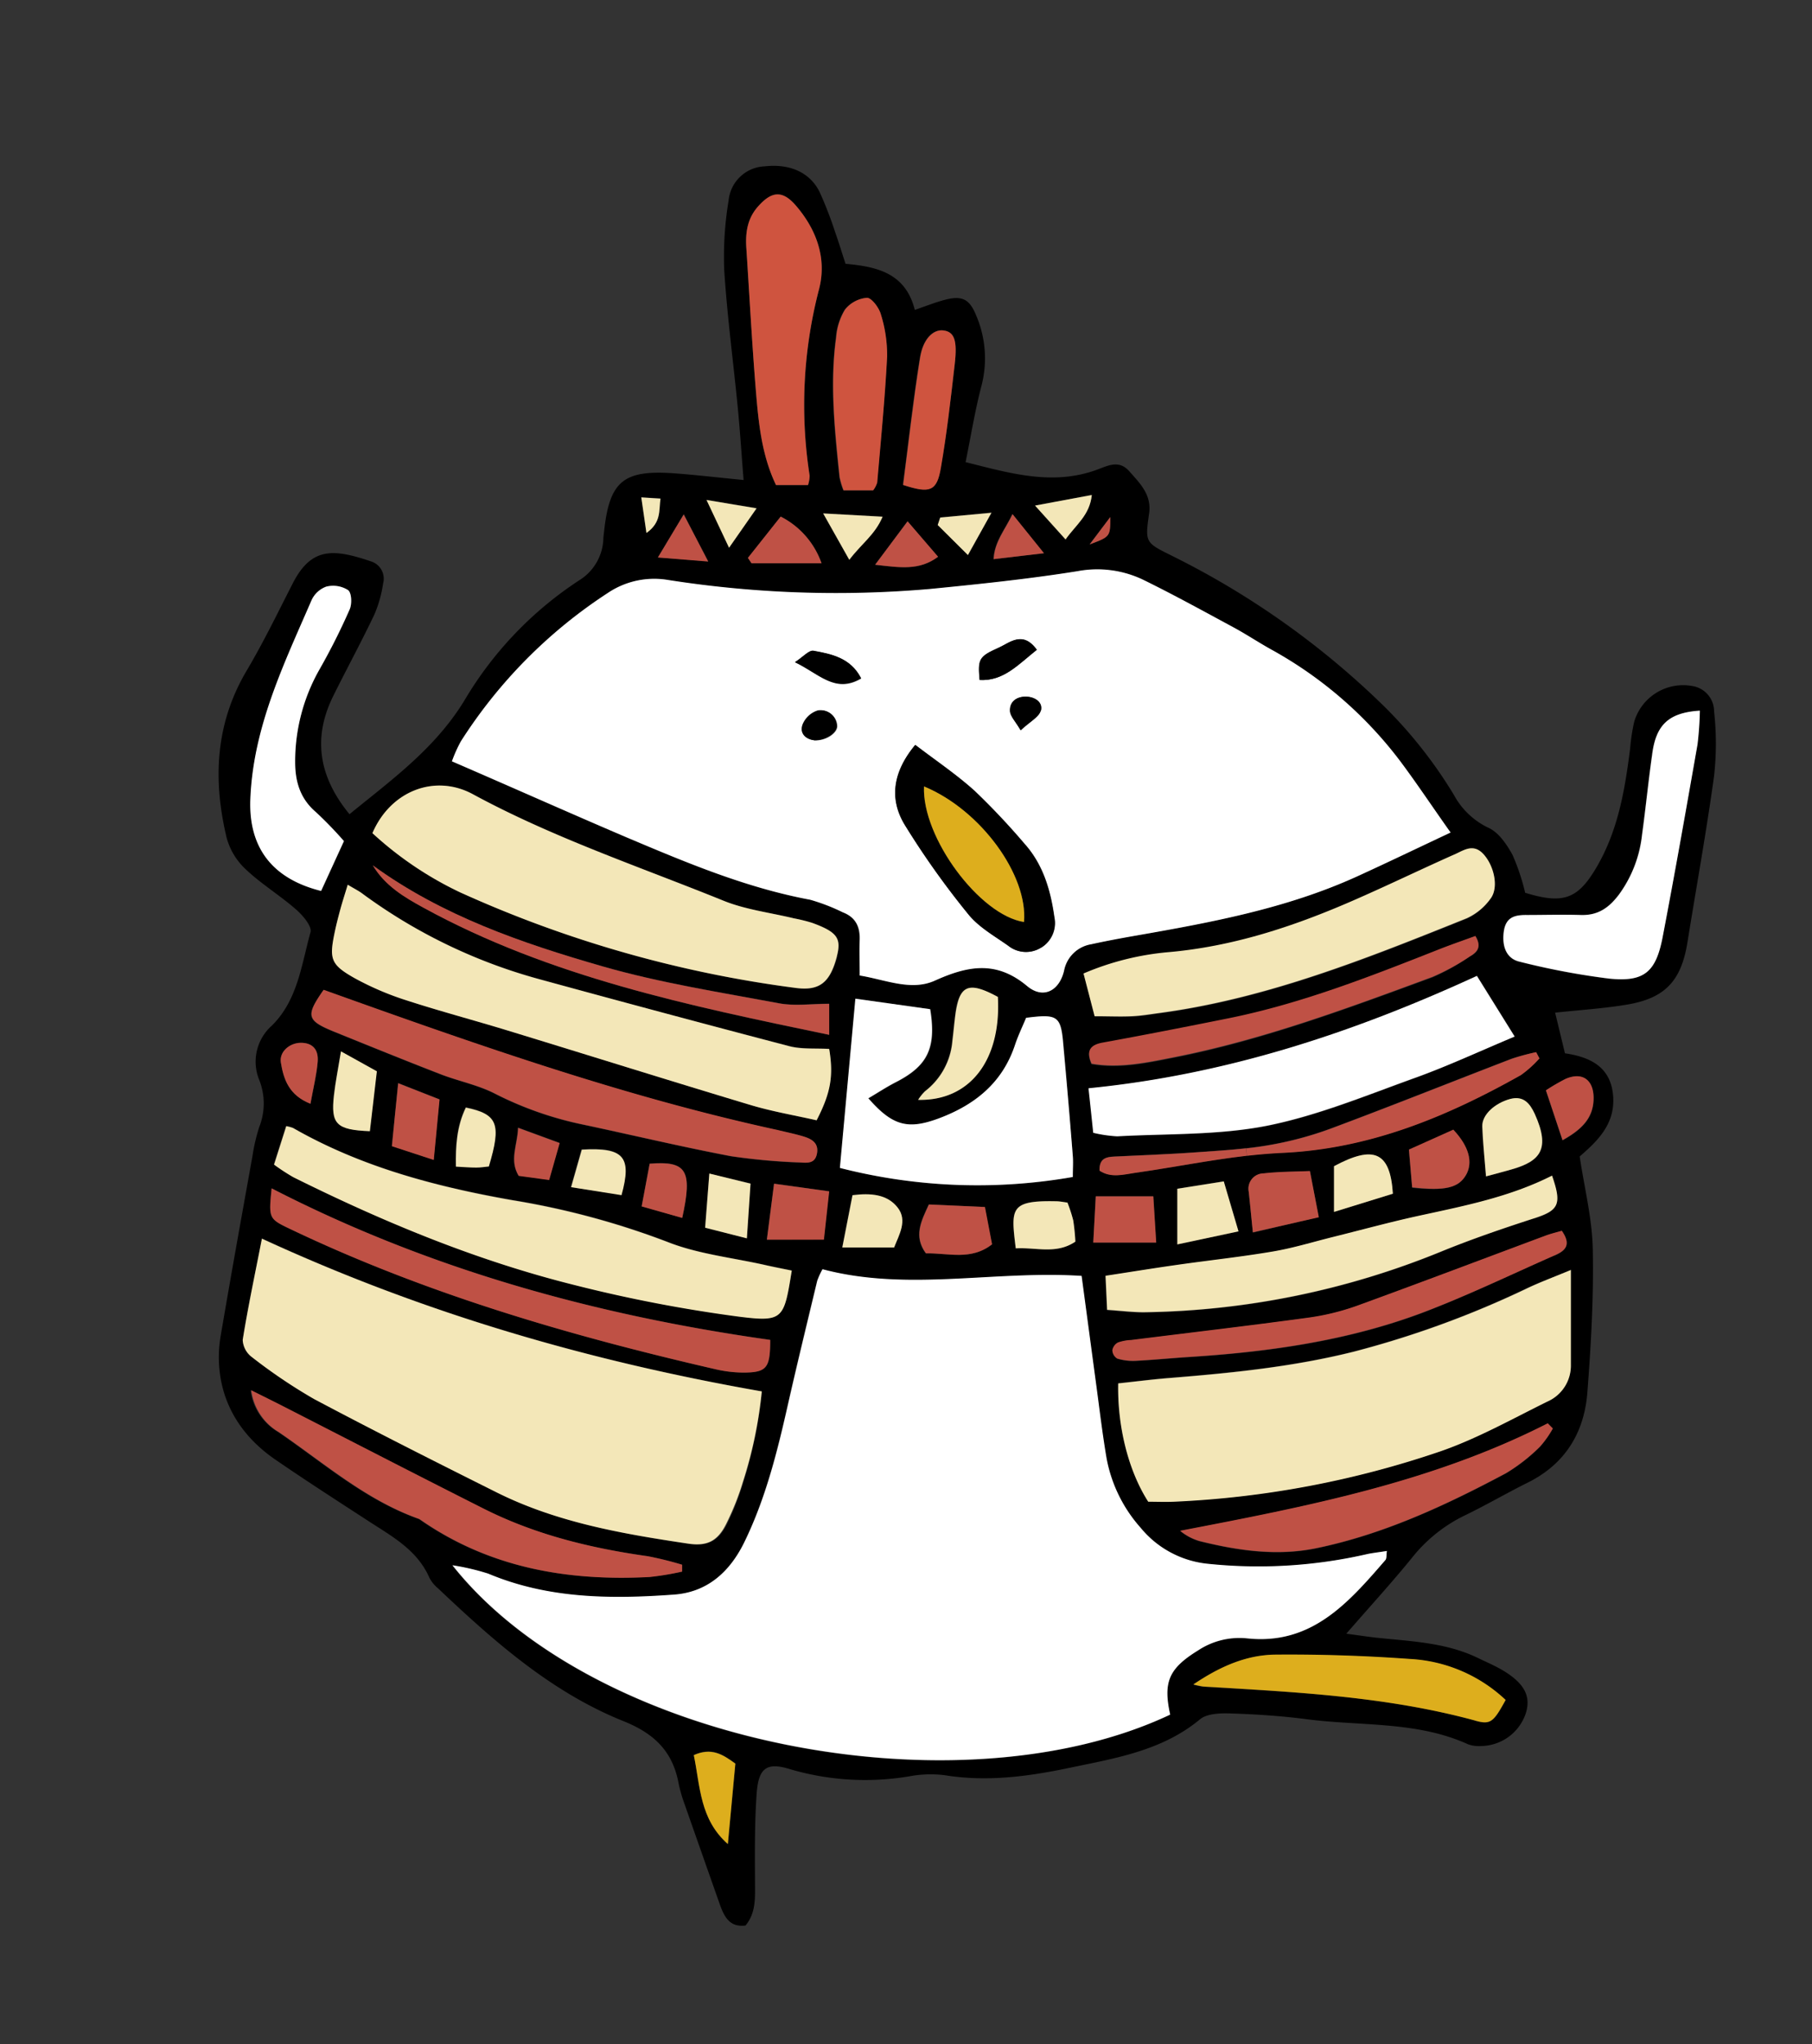 <svg id="圖層_1" data-name="圖層 1" xmlns="http://www.w3.org/2000/svg" viewBox="0 0 287.81 324.7"><rect x="0" y="0" width="287.81" height="324.7" fill="#333333" stroke="none"/><defs><style>.cls-1{fill:#fff;}.cls-2{fill:#bf5145;}.cls-3{fill:#f3e7b8;}.cls-4{fill:#ddae1d;}.cls-5{fill:#cf543f;}</style></defs><title>chks</title><path d="M272.26,113a46.73,46.73,0,0,1,0,10.21c-1.22,8.88-2.83,17.71-4.25,26.57-1,6-3.51,8.77-9.62,9.79-3.65.61-7.36.84-11.38,1.27l1.56,6.46c4.18.6,7.44,2.29,7.67,7.07.2,4.2-2.45,6.83-5.33,9.31.74,5,2,9.89,2.08,14.82.15,7.55-.28,15.13-.86,22.66-.49,6.37-3.52,11.37-9.46,14.32-3.32,1.65-6.54,3.53-9.87,5.15a24.08,24.08,0,0,0-8.34,6.56c-3.23,4-6.68,7.76-10.62,12.29,2.11.28,3.57.51,5,.66,5.39.56,10.86.76,15.87,3.18,1.41.68,2.87,1.3,4.2,2.11,3.23,2,4.25,4,3.47,6.6a7.59,7.59,0,0,1-7.06,5.29,5.3,5.3,0,0,1-2.11-.26c-8.19-3.73-17.1-2.87-25.69-4-4-.52-8-.78-12-.91-1.64-.06-3.76,0-4.88.9-6,5-13.38,6.19-20.63,7.71-6.59,1.39-13.22,2.3-20,1.19a18.41,18.41,0,0,0-5.55.18A42.2,42.2,0,0,1,125.49,281c-3.68-1.15-5-.22-5.3,3.79-.34,4.69-.29,9.42-.27,14.13,0,2.43.2,4.84-1.5,6.91-2.44.31-3.31-1.27-4-3.11q-2.85-8.08-5.68-16.16a22.67,22.67,0,0,1-.95-3.29c-.94-5.08-3.83-7.92-8.76-9.9-11.45-4.59-20.6-12.71-29.45-21.09a5.55,5.55,0,0,1-1.36-1.65c-1.89-4.36-5.79-6.51-9.5-8.91-5-3.25-10.08-6.52-15-9.9s-8.32-8.21-8.88-14.47a20,20,0,0,1,.2-5.11c1.63-9.57,3.35-19.12,5.07-28.67A28.56,28.56,0,0,1,41.18,179a10.16,10.16,0,0,0,0-7.46,7.65,7.65,0,0,1,2-8.64c4.11-4.05,4.7-9.67,6.14-14.83.26-.95-1.24-2.71-2.33-3.65-2.58-2.25-5.56-4.06-8-6.39a10.6,10.6,0,0,1-3-5c-2.19-9.18-1.8-18.09,3.19-26.51,2.69-4.54,5-9.33,7.39-14C49.52,86.87,53,87.15,59,89.19a2.88,2.88,0,0,1,1.85,3.49,19.72,19.72,0,0,1-1.38,4.91c-2.08,4.38-4.41,8.65-6.56,13-3.35,6.79-2.15,12.95,2.6,18.73,6.9-5.63,13.9-10.66,18.54-18.54A58.13,58.13,0,0,1,92.11,92.1a8.06,8.06,0,0,0,3.72-6.4c0-.43.08-.85.12-1.28.85-8,3.08-9.83,11.16-9.24,3.4.25,6.79.65,11,1.06-.35-4.34-.58-8-.94-11.65-.71-7.25-1.68-14.49-2.14-21.75a54.44,54.44,0,0,1,.7-11,6,6,0,0,1,5.76-5.42c3.93-.44,7.15.94,8.7,4.09a61.43,61.43,0,0,1,2.47,6.39c.57,1.6,1.06,3.23,1.64,5,4.93.45,9.53,1.43,11,7.32,1.74-.59,3.18-1.17,4.67-1.57,2.78-.75,4-.21,5.07,2.43a17.29,17.29,0,0,1,.82,11.32c-1,3.84-1.63,7.77-2.49,12,7.19,1.81,13.89,3.78,20.91,1.19,1.71-.63,3.47-1.59,5.1.27s3.57,3.69,3.14,6.69c-.66,4.6-.6,4.63,3.53,6.68a131.77,131.77,0,0,1,33.79,23.95,72.41,72.41,0,0,1,11.11,14.11,12.16,12.16,0,0,0,5.47,5.19c1.62.73,2.92,2.65,3.83,4.32a34.62,34.62,0,0,1,2,6c6.07,1.87,8.4,1,11.39-4.14,3.39-5.83,4.47-12.3,5.29-18.84a29.34,29.34,0,0,1,.65-4.22,8.11,8.11,0,0,1,9.33-5.62A4.09,4.09,0,0,1,272.26,113Zm-2.68,5.27a53,53,0,0,0,.37-5.36c-4.92.32-6.92,2.28-7.58,7-.6,4.23-1,8.48-1.6,12.71a19.65,19.65,0,0,1-3.65,9.46c-1.55,2.05-3.38,3.36-6.09,3.27s-5.7,0-8.55,0c-1.9,0-3.36.41-3.67,2.64s.42,4.29,2.5,4.77a116.28,116.28,0,0,0,14.23,2.69c5.56.57,7.43-1,8.5-6.59C266,138.66,267.79,128.44,269.59,118.23Zm-21.4,62.87c3-1.67,5-3.5,4.93-6.75,0-2.9-1.84-4.12-4.46-3a33.08,33.08,0,0,0-3.11,1.81Zm1.33,35.69V201.71c-2.84,1.18-5.09,2-7.25,3A152.74,152.74,0,0,1,215,214.66c-9.6,2.4-19.37,3.38-29.19,4.17-2.77.22-5.53.58-8.2.86-.13,7,1.67,14,4.77,18.79,1.24,0,2.66.06,4.08,0a151.51,151.51,0,0,0,42.33-8c5.89-2,11.41-5.14,17-7.91A6.23,6.23,0,0,0,249.51,216.78Zm-2.65-17.37c1.55-.68,2.89-1.54,1.21-3.94-.93.27-1.74.46-2.51.75-10,3.73-20,7.52-30,11.16a38.47,38.47,0,0,1-7.87,1.91c-9.32,1.27-18.66,2.37-28,3.53a7.24,7.24,0,0,0-2.09.39,1.74,1.74,0,0,0-.9,1.23,1.62,1.62,0,0,0,.77,1.32,8.63,8.63,0,0,0,2.9.36c2.84-.15,5.68-.43,8.53-.61,12.56-.8,25-2.54,36.83-6.95C232.9,205.89,239.83,202.51,246.86,199.42Zm-.21,27.46-.81-.82c-18.37,9.37-38.34,13.23-58.39,17.07a8.62,8.62,0,0,0,3.07,1.63c6.13,1.53,12.38,2.42,18.62,1.12,10.69-2.22,20.5-6.8,30.07-11.9a28.41,28.41,0,0,0,5.38-4.2A16.08,16.08,0,0,0,246.65,226.87Zm-3-33.36c3.92-1.27,4.46-2.19,2.86-6.79-6.68,3.39-13.94,4.81-21.17,6.38-4.59,1-9.13,2.25-13.69,3.38-3.17.79-6.31,1.75-9.53,2.3-5.06.86-10.17,1.41-15.26,2.13-3.75.53-7.48,1.14-11.28,1.72.09,2,.16,3.39.25,5.41,2.18.15,4,.41,5.84.38a129.24,129.24,0,0,0,47.1-9.59C233.66,196.85,238.65,195.14,243.66,193.52Zm.86-25.43-.52-1a36.54,36.54,0,0,0-3.86,1c-9.6,3.69-19.14,7.51-28.76,11.1a55.36,55.36,0,0,1-9.88,2.64c-1.18.21-2.38.36-3.58.5-2.63.29-5.29.45-7.93.64-4.13.3-8.28.44-12.41.65-1.43.07-3,0-2.93,2.26,1.81,1.21,3.77.62,5.71.34,5.9-.85,11.79-2,17.7-2.71,1.87-.21,3.75-.38,5.62-.46,13.87-.65,26.1-5.73,37.9-12.36A17.57,17.57,0,0,0,244.52,168.09Zm-4.2,17.58c4.3-1.28,6-3.17,3.45-8.76-.75-1.65-1.73-2.94-3.88-2.37-2.5.66-4.52,2.51-4.45,4.39.09,2.51.37,5,.59,7.91C237.65,186.4,239,186.06,240.32,185.66Zm.31-21.06-6-9.64c-19.9,9.18-40,15.73-61.63,17.86.28,2.66.51,4.86.75,7.07a21.05,21.05,0,0,0,3.81.56c8-.44,16.09-.15,23.84-1.69,8-1.59,15.77-4.83,23.53-7.62C230.08,169.27,235.11,166.92,240.63,164.61Zm-3.84-21.93c1.31-1.81.49-5.3-1.24-7.1s-3.2-.42-4.67.24c-5.34,2.38-10.59,4.92-15.95,7.26-9.44,4.12-19.13,7.32-29.5,8.2a43.91,43.91,0,0,0-13.28,3.37c.6,2.28,1.12,4.31,1.76,6.78,2.26,0,4.11.06,6,0,1.42-.06,2.83-.31,4.24-.5,17.13-2.29,33-8.69,48.86-15.05A9.47,9.47,0,0,0,236.78,142.68Zm-2.55,130.57c2.54.69,3,.27,4.92-3.26a24,24,0,0,0-15.2-6.5c-7.09-.51-14.22-.76-21.33-.69-4.6,0-8.79,1.84-13.08,4.74a15.57,15.57,0,0,0,1.55.33C205.59,268.74,220.1,269.41,234.23,273.25Zm-.67-121.4c1-.59,1.88-1.41.78-3.19-1.72.63-3.55,1.26-5.34,2-11.14,4.4-22.27,8.81-34.08,11.17-6.56,1.32-13.14,2.6-19.73,3.81-2,.37-2.75,1.24-1.84,3.35,4.39.77,8.73-.16,13-1,14.18-2.78,27.67-7.83,41.18-12.79A35.33,35.33,0,0,0,233.56,151.85Zm-.72,34.8c1.17-2,.49-4.56-2-7.22l-7.05,3.2.51,6C229.5,189.2,231.69,188.66,232.84,186.65Zm-2.47-54.42c-2.88-4.11-5.32-7.79-8-11.33a64.91,64.91,0,0,0-20.6-17.8c-2-1.11-3.89-2.38-5.89-3.46-4.76-2.57-9.51-5.2-14.37-7.57a16.87,16.87,0,0,0-10.4-1.35c-7.75,1.24-15.57,2.05-23.38,2.82a172.28,172.28,0,0,1-41.87-1.46,13.2,13.2,0,0,0-9.37,2.11A78.39,78.39,0,0,0,73.2,117.76a22.28,22.28,0,0,0-1.42,3.17c9.45,4.12,18.58,8.16,27.75,12.08,9.45,4,18.93,8,29.13,9.89a31.16,31.16,0,0,1,5.18,2c2,.77,2.75,2.3,2.67,4.38-.07,1.81,0,3.63,0,5.65,4.14.68,8.17,2.51,11.93.82,5.24-2.36,9.76-3.25,14.67.86,2.54,2.12,5.1.78,5.86-2.42a5.25,5.25,0,0,1,4.3-4.22c2.37-.52,4.75-1,7.14-1.38,12-2.08,23.9-4.3,35.05-9.37C220.36,137,225.21,134.65,230.37,132.22ZM220,247.82c.23-.27.15-.79.27-1.48-1.1.18-2.06.29-3,.5a77.29,77.29,0,0,1-25.52,1.57,15.83,15.83,0,0,1-10.63-5.72,22.82,22.82,0,0,1-5.4-11c-.7-3.93-1.14-7.91-1.67-11.86-.76-5.63-1.51-11.27-2.3-17.14-13.91-.89-27.61,2.54-41.15-1.06a12,12,0,0,0-.84,1.84c-1.6,6.66-3.23,13.31-4.73,20-1.67,7.39-3.52,14.71-6.87,21.56-2.29,4.67-5.84,7.9-11.15,8.28-10,.73-20,.67-29.51-3.33a37.45,37.45,0,0,0-5.68-1.33c22.51,28.46,80.45,39.55,114,23.72-1.15-5.16-.2-7.34,4.42-10.19a11.9,11.9,0,0,1,7.73-1.93C208.29,261.35,214.17,254.59,220,247.82Zm-8.13-55.33,9.35-2.89c-.42-6.71-3.05-7.75-9.35-4.37Zm-2.42.81L208.06,186c-2.6.13-5,.14-7.33.41a2.43,2.43,0,0,0-2.39,2.9c.23,2.08.43,4.17.66,6.47Zm-12.76,2.28-2.34-7.94L187,188.81v8.84Zm-23.06,1.78h10c-.18-2.81-.32-5.13-.46-7.34h-9.14C173.91,192.67,173.78,195,173.65,197.36Zm-.57-110.89c3.27-1.23,3.27-1.23,3.28-4.35Zm-3.83-.79c1.7-2.39,3.83-3.85,4.17-7.06l-9,1.69Zm1.56,111.53a33.49,33.49,0,0,0-.34-3.37,23.44,23.44,0,0,0-.92-2.84c-.67-.08-1.23-.19-1.79-.21-7.45-.16-7.18,1.18-6.42,7.48C164.63,198.09,167.75,199.27,170.81,197.2Zm-.39-10.26c0-1.39.06-2.36,0-3.33-.46-5.83-1-11.65-1.43-17.48-.4-4.77-.84-5.11-5.92-4.46-.59,1.42-1.28,2.84-1.77,4.32-2,6.06-6.42,9.55-12.2,11.69-4.82,1.78-7.27,1.15-11.09-3.23,1.5-.89,2.9-1.81,4.39-2.57,5-2.56,6.44-5.39,5.43-11.58l-11.88-1.67c-.84,9.21-1.64,17.94-2.46,26.88A87.85,87.85,0,0,0,170.41,186.95Zm-4.62-99.08-5-6.21c-1.21,2.55-2.84,4.31-3,7.15Zm-20,86.82c8.21.21,13.23-6.28,12.67-16.35-4.76-2.58-6.19-1.89-6.8,3.16-.15,1.27-.27,2.54-.43,3.81a11.21,11.21,0,0,1-4.34,8A7.44,7.44,0,0,0,145.83,174.69Zm11.75,22.94c-.37-1.93-.73-3.81-1.13-5.92l-8.9-.4c-1.22,2.66-2.46,5-.47,7.76C150.63,199,154.23,200.26,157.58,197.63ZM153.74,88.15l3.74-6.72-8.14.76-.4,1.19Zm-2.1-30.29c.45-3.85-.08-5.16-1.78-5.38s-3.28,1.35-3.78,4.46C145,63.63,144.27,70.38,143.4,77c4.32,1.4,5.41,1,6-2.72C150.39,68.86,151,63.36,151.64,57.87ZM149,88.43l-4.86-5.63L139,89.7C143,90.15,146,90.66,149,88.43Zm-7,109.71c.79-2,2.16-4.28.57-6.33s-4.34-2.33-7.18-2l-1.62,8.3ZM140.89,56.64a21.64,21.64,0,0,0-1-6.73c-.29-1.05-1.47-2.61-2.23-2.6a5,5,0,0,0-3.5,1.88,10,10,0,0,0-1.4,4.41c-1,7.42-.21,14.81.55,22.19a12,12,0,0,0,.63,2.1h4.71a4.15,4.15,0,0,0,.64-1.24C139.88,70,140.54,63.32,140.89,56.64Zm-6,32.27c1.94-2.57,4.08-4,5.29-6.85l-9.43-.52Zm-1.95,63c.75-2.88.05-3.87-3.92-5.33a25.93,25.93,0,0,0-2.88-.71c-3.74-.91-7.65-1.37-11.18-2.8-13.34-5.41-27-10-39.76-16.89-6.05-3.29-13.14-.6-16,6.16a55.86,55.86,0,0,0,13.9,9.39,187.43,187.43,0,0,0,53.3,15.19C130.17,157.42,131.87,156.1,133,151.91Zm-3.26,26c2.3-4.43,2.7-7.13,2-11.33-2.18-.13-4.33.07-6.29-.44Q105.54,161,85.73,155.53a85.14,85.14,0,0,1-28-13.49c-.66-.48-1.4-.87-2.48-1.53-.51,1.68-.86,2.76-1.16,3.86s-.66,2.48-.92,3.74c-.88,4.23-.63,5.11,3.26,7.29a46.38,46.38,0,0,0,8.22,3.5c5.29,1.72,10.67,3.14,16,4.77,12.83,3.92,25.62,7.95,38.47,11.8C122.6,176.54,126.24,177.15,129.7,177.94Zm2-13.58v-4.92c-2.85,0-5.48.39-7.95-.07-9.38-1.76-18.88-3.24-28-5.86-12.84-3.69-25.53-8-36.52-16.06,1.93,3.24,5,5.05,8.11,6.77C87.39,155.19,109.47,159.74,131.71,164.37Zm-.85,32.54.84-7.67L122.94,188l-1.14,8.89ZM119.37,89.47h11.12A13.2,13.2,0,0,0,124,82.05l-5.18,6.56Zm10.74-43.61c1.22-4.82-.39-9.34-3.63-13.14-2.11-2.48-3.82-2.44-6,0-1.78,1.95-2.11,4.25-1.93,6.77.52,7.4.88,14.81,1.48,22.2.43,5.23.9,10.49,3.23,15.36h5.08a5.25,5.25,0,0,0,.26-1.48A72.83,72.83,0,0,1,130.11,45.86Zm-.34,137.32c.28-1.66-.89-2.3-2.16-2.68s-2.76-.69-4.16-1c-24.56-5.35-48.16-13.7-72.08-22.26-2.88,4.14-2.72,4.86,1.75,6.68,5.55,2.24,11.09,4.5,16.67,6.66,2.91,1.13,6.07,1.74,8.82,3.16a55.65,55.65,0,0,0,14.07,4.92c7.8,1.65,15.56,3.5,23.39,5a99.26,99.26,0,0,0,11,1C128.26,184.71,129.51,184.73,129.77,183.18ZM118.25,218c3.54-.05,4.09-.76,4.08-5.19-27.44-3.87-54-11.11-79.2-24.07-.48,4.86-.47,4.83,3.14,6.55,21.5,10.24,44.2,16.85,67.32,22.17A20,20,0,0,0,118.25,218Zm7.51-16.22c-1.46-.3-2.69-.54-3.92-.81-5.28-1.19-10.8-1.75-15.77-3.73a125.74,125.74,0,0,0-24.75-6.67c-12.17-2.14-24-5.26-34.8-11.46a5.32,5.32,0,0,0-1.09-.29l-1.94,6.1a32.71,32.71,0,0,0,3.06,2c14.36,7.12,29.13,13.26,44.71,17.14a226.77,226.77,0,0,0,26,5C124.45,210,124.52,209.46,125.76,201.78Zm-7.68,33.62A69.2,69.2,0,0,0,121,221c-27.4-4.83-53.64-12.4-79.39-24.3-1.14,5.8-2.23,10.92-3.05,16.08A3.62,3.62,0,0,0,40,215.54,84.52,84.52,0,0,0,50,222.22c9.57,5.1,19.25,10,29,14.83s20,6.59,30.46,8.15c3.14.47,4.81-.54,6.17-3.44A41.93,41.93,0,0,0,118.08,235.4Zm.55-38.75c.22-3.23.39-5.86.58-8.69l-6.56-1.53L112,195ZM115.8,87l4.37-6.29-7.95-1.3Zm-.19,205.86c.4-4.29.8-8.59,1.19-12.77-2.05-1.5-3.8-2.59-6.6-1.35C111.22,283.73,111.14,288.95,115.61,292.89Zm-3.12-203.7-3.89-7.48-4.08,6.84Zm-4.13,104.26c1.66-7.55.72-9.08-5.17-8.61-.39,2.09-.8,4.25-1.27,6.78Zm-.06,56.18,0-1.09a54,54,0,0,0-5.51-1.35c-9.09-1.28-17.91-3.44-26.14-7.59-10.68-5.4-21.31-10.89-32-16.34-1.36-.69-2.73-1.36-4.86-2.43a9,9,0,0,0,4.33,6.62c7.25,4.95,13.91,10.87,22.39,13.84,11,7.71,23.44,9.9,36.56,9.2A45.3,45.3,0,0,0,108.31,249.62Zm-5.63-165c2.39-1.71,2-3.53,2.23-5.46L101.86,79Zm-4,105.16c1.65-6.12.36-7.6-6.31-7.22l-1.72,6Zm-11.48-2.39c.59-2.05,1.11-3.87,1.67-5.87l-6.6-2.42c-.11,2.85-1.41,5.11.09,7.63Zm-9.58-2.16c2-6.75,1.42-8.29-3.65-9.35-1.43,2.93-1.64,6-1.57,9.38,1.29.07,2.26.15,3.23.15C76.34,185.45,77,185.33,77.65,185.27Zm-8.74-1c.34-3.56.62-6.47.92-9.61L63.23,172c-.34,3.56-.64,6.62-1,10Zm-10.15-4.58,1.11-9.51L54.15,167c-.45,2.77-.88,4.86-1.12,7C52.53,178.55,53.42,179.45,58.75,179.66ZM55.54,96.79c.39-.87.32-2.62-.25-3.06a4.43,4.43,0,0,0-3.45-.54,4.12,4.12,0,0,0-2.33,2.18c-4.4,10.17-9.27,20.15-9.71,31.6-.29,7.42,3.28,12.59,11.24,14.55l3.6-7.92A62.69,62.69,0,0,0,50.19,129c-2.53-2.12-3.35-4.83-3.31-8a29.58,29.58,0,0,1,3.87-14.7A102.54,102.54,0,0,0,55.54,96.79Zm-5.08,71.84c.16-2-.88-3-2.66-3s-3.47,1.42-3.18,3.15c.43,2.63,1.24,5.17,4.7,6.54C49.77,172.77,50.29,170.71,50.46,168.63Z"/><path class="cls-1" d="M270,112.87a53,53,0,0,1-.37,5.36c-1.79,10.21-3.59,20.43-5.54,30.61-1.07,5.57-2.94,7.16-8.5,6.59a116.28,116.28,0,0,1-14.23-2.69c-2.08-.48-2.82-2.42-2.5-4.77s1.78-2.66,3.67-2.64c2.85,0,5.71-.09,8.55,0s4.54-1.22,6.09-3.27a19.65,19.65,0,0,0,3.65-9.46c.58-4.23,1-8.49,1.6-12.71C263,115.15,265,113.19,270,112.87Z"/><path class="cls-2" d="M253.12,174.34c0,3.25-1.94,5.08-4.93,6.75l-2.64-7.92a33.08,33.08,0,0,1,3.11-1.81C251.28,170.22,253.09,171.44,253.12,174.34Z"/><path class="cls-3" d="M249.51,201.71v15.07a6.23,6.23,0,0,1-3.72,5.83c-5.62,2.77-11.14,5.88-17,7.91a151.51,151.51,0,0,1-42.33,8c-1.42.06-2.84,0-4.08,0-3.1-4.82-4.91-11.83-4.77-18.79,2.66-.28,5.43-.64,8.2-.86,9.82-.79,19.59-1.77,29.19-4.17a152.74,152.74,0,0,0,27.29-9.94C244.42,203.72,246.67,202.89,249.51,201.71Z"/><path class="cls-2" d="M248.07,195.48c1.68,2.4.34,3.26-1.21,3.94-7,3.09-14,6.47-21.15,9.15-11.84,4.4-24.26,6.15-36.83,6.95-2.84.18-5.68.47-8.53.61a8.63,8.63,0,0,1-2.9-.36,1.62,1.62,0,0,1-.77-1.32,1.74,1.74,0,0,1,.9-1.23,7.24,7.24,0,0,1,2.09-.39c9.33-1.17,18.67-2.26,28-3.53a38.47,38.47,0,0,0,7.87-1.91c10-3.64,20-7.43,30-11.16C246.33,195.94,247.14,195.75,248.07,195.48Z"/><path class="cls-2" d="M245.84,226.06l.81.82a16.08,16.08,0,0,1-2.06,2.9,28.41,28.41,0,0,1-5.38,4.2c-9.57,5.1-19.38,9.68-30.07,11.9-6.24,1.3-12.48.41-18.62-1.12a8.62,8.62,0,0,1-3.07-1.63C207.5,239.28,227.47,235.43,245.84,226.06Z"/><path class="cls-3" d="M246.52,186.72c1.6,4.6,1.06,5.52-2.86,6.79-5,1.62-10,3.33-14.87,5.32a129.24,129.24,0,0,1-47.1,9.59c-1.82,0-3.66-.23-5.84-.38-.09-2-.16-3.43-.25-5.41,3.81-.58,7.54-1.19,11.28-1.72,5.08-.73,10.2-1.27,15.26-2.13,3.22-.54,6.36-1.51,9.53-2.3,4.56-1.13,9.1-2.38,13.69-3.38C232.58,191.53,239.84,190.11,246.52,186.72Z"/><path class="cls-2" d="M244,167.11l.52,1a17.57,17.57,0,0,1-2.94,2.65c-11.8,6.64-24,11.72-37.9,12.36-1.87.09-3.75.25-5.62.46l-.13-1.18c1.2-.13,2.39-.29,3.58-.5a55.36,55.36,0,0,0,9.88-2.64c9.63-3.59,19.17-7.41,28.76-11.1A36.54,36.54,0,0,1,244,167.11Z"/><path class="cls-3" d="M243.77,176.91c2.53,5.59.85,7.47-3.45,8.76-1.33.4-2.67.73-4.29,1.17-.22-2.89-.5-5.39-.59-7.91-.07-1.88,2-3.73,4.45-4.39C242,174,243,175.26,243.77,176.91Z"/><path class="cls-1" d="M234.58,155l6,9.64c-5.52,2.31-10.55,4.66-15.76,6.53-7.76,2.79-15.49,6-23.53,7.62-7.76,1.54-15.88,1.25-23.84,1.69a21.05,21.05,0,0,1-3.81-.56c-.23-2.21-.46-4.41-.75-7.07C194.6,170.7,214.68,164.15,234.58,155Z"/><path class="cls-3" d="M235.55,135.58c1.73,1.8,2.55,5.29,1.24,7.1a9.47,9.47,0,0,1-3.83,3.17c-15.86,6.37-31.73,12.76-48.86,15.05-1.41.19-2.82.43-4.24.5-1.84.09-3.69,0-6,0-.64-2.47-1.17-4.5-1.76-6.78a43.91,43.91,0,0,1,13.28-3.37c10.37-.88,20.06-4.08,29.5-8.2,5.35-2.33,10.61-4.88,15.95-7.26C232.35,135.17,233.9,133.87,235.55,135.58Z"/><path class="cls-4" d="M239.15,270c-1.95,3.53-2.38,4-4.92,3.26-14.13-3.84-28.64-4.51-43.13-5.39a15.57,15.57,0,0,1-1.55-.33c4.28-2.9,8.48-4.7,13.08-4.74,7.11-.06,14.24.18,21.33.69A24,24,0,0,1,239.15,270Z"/><path class="cls-2" d="M234.34,148.66c1.1,1.78.19,2.6-.78,3.19a35.33,35.33,0,0,1-6,3.29c-13.51,5-27,10-41.18,12.79-4.3.85-8.64,1.78-13,1-.91-2.11-.18-3,1.84-3.35,6.59-1.2,13.17-2.49,19.73-3.81,11.8-2.36,22.93-6.77,34.08-11.17C230.8,149.92,232.62,149.29,234.34,148.66Z"/><path class="cls-2" d="M230.84,179.42c2.5,2.66,3.17,5.19,2,7.22s-3.34,2.55-8.54,1.94l-.51-6Z"/><path class="cls-1" d="M222.41,120.9c2.64,3.53,5.08,7.22,8,11.33-5.17,2.43-10,4.76-14.91,7-11.16,5.07-23.09,7.28-35.05,9.37-2.39.42-4.77.86-7.14,1.38a5.25,5.25,0,0,0-4.3,4.22c-.77,3.2-3.32,4.54-5.86,2.42-4.91-4.11-9.43-3.22-14.67-.86-3.76,1.69-7.79-.14-11.93-.82,0-2-.06-3.84,0-5.65.08-2.08-.63-3.6-2.67-4.38a31.16,31.16,0,0,0-5.18-2C118.46,141,109,137,99.53,133c-9.18-3.92-18.3-8-27.75-12.08a22.28,22.28,0,0,1,1.42-3.17A78.39,78.39,0,0,1,96.53,94.19a13.2,13.2,0,0,1,9.37-2.11,172.28,172.28,0,0,0,41.87,1.46c7.81-.77,15.63-1.58,23.38-2.82a16.87,16.87,0,0,1,10.4,1.35c4.86,2.38,9.61,5,14.37,7.57,2,1.08,3.91,2.35,5.89,3.46A64.91,64.91,0,0,1,222.41,120.9Zm-57,29.61a4.57,4.57,0,0,0,2.08-4.82c-.6-4.28-1.78-8.37-4.75-11.68a112.58,112.58,0,0,0-7.91-8.39c-2.91-2.63-6.2-4.83-9.43-7.31-3.53,4.26-4.17,8.55-1.67,12.68a132.17,132.17,0,0,0,10.11,14.22c1.64,2,4.14,3.44,6.34,5A4.51,4.51,0,0,0,165.36,150.51Zm-.05-37.65c.33-1.35-1-2.21-2.43-2.21s-2.54.82-2.48,2.27c0,.85.88,1.65,1.69,3.08C163.58,114.62,165.06,113.89,165.31,112.86Zm-.64-9.64c-2.26-3.13-4.29-1.12-6.11-.32-3.12,1.38-3.27,1.82-3,5.1C159.39,108.18,161.7,105.59,164.67,103.22Zm-38.4,2c3.8,1.81,6.35,5,10.48,2.55-1.64-3.22-4.64-3.85-7.55-4.37C128.51,103.23,127.6,104.31,126.27,105.18Zm3,12.38c1.9.1,3.83-1.23,3.66-2.42a2.58,2.58,0,0,0-3-2.31,3.87,3.87,0,0,0-2.46,2.3C127,116.52,128.07,117.39,129.23,117.55Z"/><path class="cls-1" d="M220.29,246.34c-.11.69,0,1.21-.27,1.48-5.86,6.77-11.73,13.53-22,12.39a11.9,11.9,0,0,0-7.73,1.93c-4.62,2.85-5.57,5-4.42,10.19-33.53,15.83-91.47,4.74-114-23.72a37.45,37.45,0,0,1,5.68,1.33c9.52,4,19.49,4.06,29.51,3.33,5.3-.38,8.86-3.62,11.15-8.28,3.35-6.85,5.2-14.17,6.87-21.56,1.51-6.68,3.13-13.32,4.73-20a12,12,0,0,1,.84-1.84c13.53,3.59,27.23.16,41.15,1.06.79,5.87,1.54,11.51,2.3,17.14.54,4,1,7.93,1.67,11.86a22.82,22.82,0,0,0,5.4,11,15.83,15.83,0,0,0,10.63,5.72,77.29,77.29,0,0,0,25.52-1.57C218.23,246.63,219.19,246.52,220.29,246.34Z"/><path class="cls-3" d="M221.24,189.6l-9.35,2.89v-7.26C218.19,181.85,220.82,182.9,221.24,189.6Z"/><path class="cls-2" d="M208.06,186l1.42,7.34L199,195.73c-.24-2.3-.43-4.39-.66-6.47a2.43,2.43,0,0,1,2.39-2.9C203.07,186.09,205.45,186.09,208.06,186Z"/><path class="cls-2" d="M197.92,182.39l.13,1.18c-5.91.68-11.79,1.87-17.7,2.71-1.94.28-3.89.87-5.71-.34-.07-2.3,1.5-2.19,2.93-2.26,4.14-.21,8.28-.35,12.41-.65C192.63,182.84,195.29,182.68,197.92,182.39Z"/><path class="cls-3" d="M194.38,187.64l2.34,7.94L187,197.65v-8.84Z"/><path class="cls-2" d="M183.65,197.36h-10c.13-2.38.26-4.69.4-7.34h9.14C183.33,192.24,183.48,194.55,183.65,197.36Z"/><path class="cls-2" d="M176.36,82.12c0,3.12,0,3.12-3.28,4.35Z"/><path class="cls-3" d="M173.42,78.62c-.33,3.21-2.47,4.67-4.17,7.06L164.4,80.3Z"/><path class="cls-3" d="M170.47,193.84a33.49,33.49,0,0,1,.34,3.37c-3.05,2.06-6.18.88-9.47,1.07-.76-6.3-1-7.64,6.42-7.48.56,0,1.12.12,1.79.21A23.44,23.44,0,0,1,170.47,193.84Z"/><path class="cls-1" d="M170.4,183.61c.08,1,0,1.94,0,3.33a87.85,87.85,0,0,1-37-1.44c.82-8.94,1.62-17.67,2.46-26.88l11.88,1.67c1,6.19-.42,9-5.43,11.58-1.49.76-2.89,1.69-4.39,2.57,3.82,4.38,6.27,5,11.09,3.23,5.78-2.14,10.18-5.63,12.2-11.69.49-1.48,1.18-2.9,1.77-4.32,5.09-.65,5.53-.32,5.92,4.46C169.45,172,169.94,177.79,170.4,183.61Z"/><path d="M167.44,145.69a4.57,4.57,0,0,1-2.08,4.82,4.51,4.51,0,0,1-5.23-.3c-2.21-1.56-4.7-2.95-6.34-5A132.17,132.17,0,0,1,143.69,131c-2.5-4.13-1.87-8.43,1.67-12.68,3.23,2.47,6.52,4.68,9.43,7.31a112.58,112.58,0,0,1,7.91,8.39C165.66,137.32,166.84,141.41,167.44,145.69Zm-4.8.76c.65-7.44-6.88-17.81-15.88-21.53C146.41,133,155.62,145.38,162.64,146.45Z"/><path d="M162.88,110.65c1.44,0,2.77.86,2.43,2.21-.26,1-1.73,1.76-3.21,3.13-.82-1.42-1.66-2.23-1.69-3.08C160.34,111.47,161.42,110.65,162.88,110.65Z"/><path class="cls-2" d="M160.83,81.66l5,6.21-8,.94C158,86,159.62,84.21,160.83,81.66Z"/><path class="cls-4" d="M146.77,124.91c9,3.72,16.53,14.09,15.88,21.53C155.62,145.38,146.41,133,146.77,124.91Z"/><path d="M158.56,102.9c1.82-.81,3.86-2.81,6.11.32-3,2.37-5.28,5-9.08,4.78C155.29,104.72,155.44,104.28,158.56,102.9Z"/><path class="cls-3" d="M158.5,158.34c.56,10.07-4.46,16.56-12.67,16.35a7.44,7.44,0,0,1,1.11-1.37,11.21,11.21,0,0,0,4.34-8c.16-1.27.27-2.54.43-3.81C152.32,156.45,153.74,155.76,158.5,158.34Z"/><path class="cls-2" d="M156.45,191.71c.4,2.1.76,4,1.13,5.92-3.35,2.63-6.95,1.37-10.5,1.44-2-2.73-.75-5.1.47-7.76Z"/><path class="cls-3" d="M157.48,81.44l-3.74,6.72-4.8-4.77.4-1.19Z"/><path class="cls-5" d="M149.86,52.49c1.71.22,2.23,1.53,1.78,5.38-.63,5.49-1.25,11-2.19,16.44-.64,3.74-1.73,4.12-6,2.72.87-6.65,1.61-13.39,2.68-20.08C146.57,53.84,148.25,52.28,149.86,52.49Z"/><path class="cls-2" d="M144.16,82.8,149,88.43c-3,2.23-6,1.72-10,1.27Z"/><path class="cls-3" d="M142.59,191.81c1.59,2.05.22,4.29-.57,6.33h-8.23l1.62-8.3C138.25,189.47,140.92,189.65,142.59,191.81Z"/><path class="cls-5" d="M139.91,49.91a21.64,21.64,0,0,1,1,6.73c-.35,6.68-1,13.35-1.57,20a4.15,4.15,0,0,1-.64,1.24H134a12,12,0,0,1-.63-2.1c-.76-7.38-1.57-14.77-.55-22.19a10,10,0,0,1,1.4-4.41,5,5,0,0,1,3.5-1.88C138.44,47.3,139.62,48.86,139.91,49.91Z"/><path class="cls-3" d="M140.19,82.07c-1.21,2.88-3.35,4.28-5.29,6.85l-4.15-7.37Z"/><path d="M136.75,107.72c-4.14,2.42-6.68-.74-10.48-2.55,1.33-.87,2.24-1.95,2.94-1.82C132.12,103.88,135.12,104.5,136.75,107.72Z"/><path class="cls-3" d="M129,146.58c4,1.46,4.66,2.45,3.92,5.33-1.09,4.19-2.78,5.51-6.57,5a187.43,187.43,0,0,1-53.3-15.19,55.86,55.86,0,0,1-13.9-9.39c2.9-6.77,10-9.45,16-6.16,12.72,6.9,26.41,11.48,39.76,16.89,3.53,1.43,7.44,1.89,11.18,2.8A25.93,25.93,0,0,1,129,146.58Z"/><path d="M132.89,115.14c.17,1.18-1.76,2.52-3.66,2.42-1.17-.16-2.25-1-1.78-2.43a3.87,3.87,0,0,1,2.46-2.3A2.58,2.58,0,0,1,132.89,115.14Z"/><path class="cls-3" d="M131.71,166.61c.69,4.2.29,6.9-2,11.33-3.46-.79-7.1-1.4-10.61-2.46-12.84-3.86-25.64-7.88-38.47-11.8-5.32-1.63-10.7-3.05-16-4.77a46.38,46.38,0,0,1-8.22-3.5c-3.89-2.18-4.14-3.06-3.26-7.29.26-1.26.58-2.5.92-3.74s.65-2.18,1.16-3.86c1.08.66,1.82,1,2.48,1.53a85.14,85.14,0,0,0,28,13.49q19.81,5.42,39.69,10.64C127.38,166.68,129.53,166.48,131.71,166.61Z"/><path class="cls-2" d="M131.71,159.44v4.92c-22.24-4.62-44.32-9.18-64.39-20.15-3.14-1.71-6.18-3.52-8.11-6.77,11,8,23.69,12.37,36.52,16.06,9.15,2.63,18.64,4.11,28,5.86C126.23,159.84,128.86,159.44,131.71,159.44Z"/><path class="cls-2" d="M131.71,189.23l-.84,7.67h-9.06l1.14-8.89Z"/><path class="cls-2" d="M130.49,89.47H119.37l-.58-.86L124,82.05A13.2,13.2,0,0,1,130.49,89.47Z"/><path class="cls-5" d="M126.48,32.73c3.24,3.8,4.85,8.32,3.63,13.14a72.83,72.83,0,0,0-1.51,29.69,5.25,5.25,0,0,1-.26,1.48h-5.08c-2.34-4.87-2.8-10.13-3.23-15.36-.6-7.39-1-14.8-1.48-22.2-.18-2.52.15-4.83,1.93-6.77C122.66,30.29,124.36,30.24,126.48,32.73Z"/><path class="cls-2" d="M127.61,180.5c1.27.39,2.45,1,2.16,2.68s-1.51,1.53-2.66,1.45a99.26,99.26,0,0,1-11-1c-7.83-1.48-15.59-3.34-23.39-5a55.65,55.65,0,0,1-14.07-4.92c-2.75-1.42-5.91-2-8.82-3.16-5.58-2.16-11.12-4.41-16.67-6.66-4.47-1.81-4.64-2.54-1.75-6.68,23.91,8.56,47.52,16.92,72.08,22.26C124.85,179.81,126.25,180.09,127.61,180.5Z"/><path class="cls-2" d="M122.34,212.82c0,4.43-.54,5.14-4.08,5.19a20,20,0,0,1-4.65-.54c-23.12-5.32-45.82-11.93-67.32-22.17-3.61-1.72-3.63-1.69-3.14-6.55C68.33,201.71,94.89,208.94,122.34,212.82Z"/><path class="cls-3" d="M121.84,201c1.22.27,2.45.51,3.92.81-1.24,7.68-1.3,8.22-8.46,7.31a226.77,226.77,0,0,1-26-5c-15.58-3.88-30.35-10-44.71-17.14a32.71,32.71,0,0,1-3.06-2l1.94-6.1a5.32,5.32,0,0,1,1.09.29c10.82,6.19,22.63,9.31,34.8,11.46a125.74,125.74,0,0,1,24.75,6.67C111,199.22,116.57,199.78,121.84,201Z"/><path class="cls-3" d="M121,221a69.2,69.2,0,0,1-3,14.37,41.93,41.93,0,0,1-2.51,6.37c-1.36,2.9-3,3.91-6.17,3.44-10.46-1.56-20.88-3.36-30.46-8.15s-19.39-9.73-29-14.83A84.52,84.52,0,0,1,40,215.54a3.62,3.62,0,0,1-1.45-2.72c.83-5.17,1.92-10.28,3.05-16.08C67.4,208.63,93.63,216.2,121,221Z"/><path class="cls-3" d="M119.21,188c-.19,2.83-.36,5.45-.58,8.69L112,195l.67-8.61Z"/><path class="cls-3" d="M120.17,80.74,115.8,87l-3.58-7.59Z"/><path class="cls-4" d="M116.8,280.12c-.39,4.18-.79,8.48-1.19,12.77-4.47-3.94-4.38-9.16-5.41-14.12C113,277.53,114.75,278.62,116.8,280.12Z"/><path class="cls-2" d="M108.6,81.71l3.89,7.48-8-.64Z"/><path class="cls-2" d="M103.19,184.84c5.89-.47,6.83,1.06,5.17,8.61l-6.44-1.83C102.4,189.09,102.8,186.93,103.19,184.84Z"/><path class="cls-2" d="M108.35,248.53l0,1.09a45.3,45.3,0,0,1-5.15.86c-13.12.69-25.54-1.49-36.56-9.2-8.48-3-15.14-8.9-22.39-13.84a9,9,0,0,1-4.33-6.62c2.13,1.06,3.5,1.74,4.86,2.43,10.65,5.45,21.28,10.94,32,16.34,8.23,4.16,17.05,6.31,26.14,7.59A54,54,0,0,1,108.35,248.53Z"/><path class="cls-3" d="M104.91,79.2c-.28,1.93.16,3.75-2.23,5.46L101.86,79Z"/><path class="cls-3" d="M92.41,182.61c6.66-.39,8,1.09,6.31,7.22l-8-1.27Z"/><path class="cls-2" d="M88.9,181.56c-.57,2-1.09,3.82-1.67,5.87l-4.84-.66c-1.5-2.52-.19-4.78-.09-7.63Z"/><path class="cls-3" d="M74,175.92c5.07,1.06,5.67,2.6,3.65,9.35-.62.06-1.3.18-2,.18-1,0-1.94-.08-3.23-.15C72.36,182,72.57,178.86,74,175.92Z"/><path class="cls-2" d="M69.82,174.63c-.3,3.15-.58,6.05-.92,9.61l-6.65-2.18c.33-3.41.63-6.47,1-10Z"/><path class="cls-3" d="M59.86,170.16l-1.11,9.51c-5.33-.21-6.22-1.12-5.71-5.68.24-2.11.66-4.2,1.12-7Z"/><path class="cls-1" d="M55.29,93.73c.57.44.63,2.2.25,3.06a102.54,102.54,0,0,1-4.79,9.53A29.58,29.58,0,0,0,46.88,121c0,3.14.79,5.85,3.31,8a62.69,62.69,0,0,1,4.44,4.59L51,141.51c-8-2-11.52-7.13-11.24-14.55.44-11.45,5.31-21.43,9.71-31.6a4.12,4.12,0,0,1,2.33-2.18A4.43,4.43,0,0,1,55.29,93.73Z"/><path class="cls-2" d="M47.8,165.63c1.78,0,2.82,1,2.66,3s-.69,4.14-1.15,6.68c-3.45-1.37-4.26-3.91-4.7-6.54C44.33,167.05,46,165.63,47.8,165.63Z"/></svg>